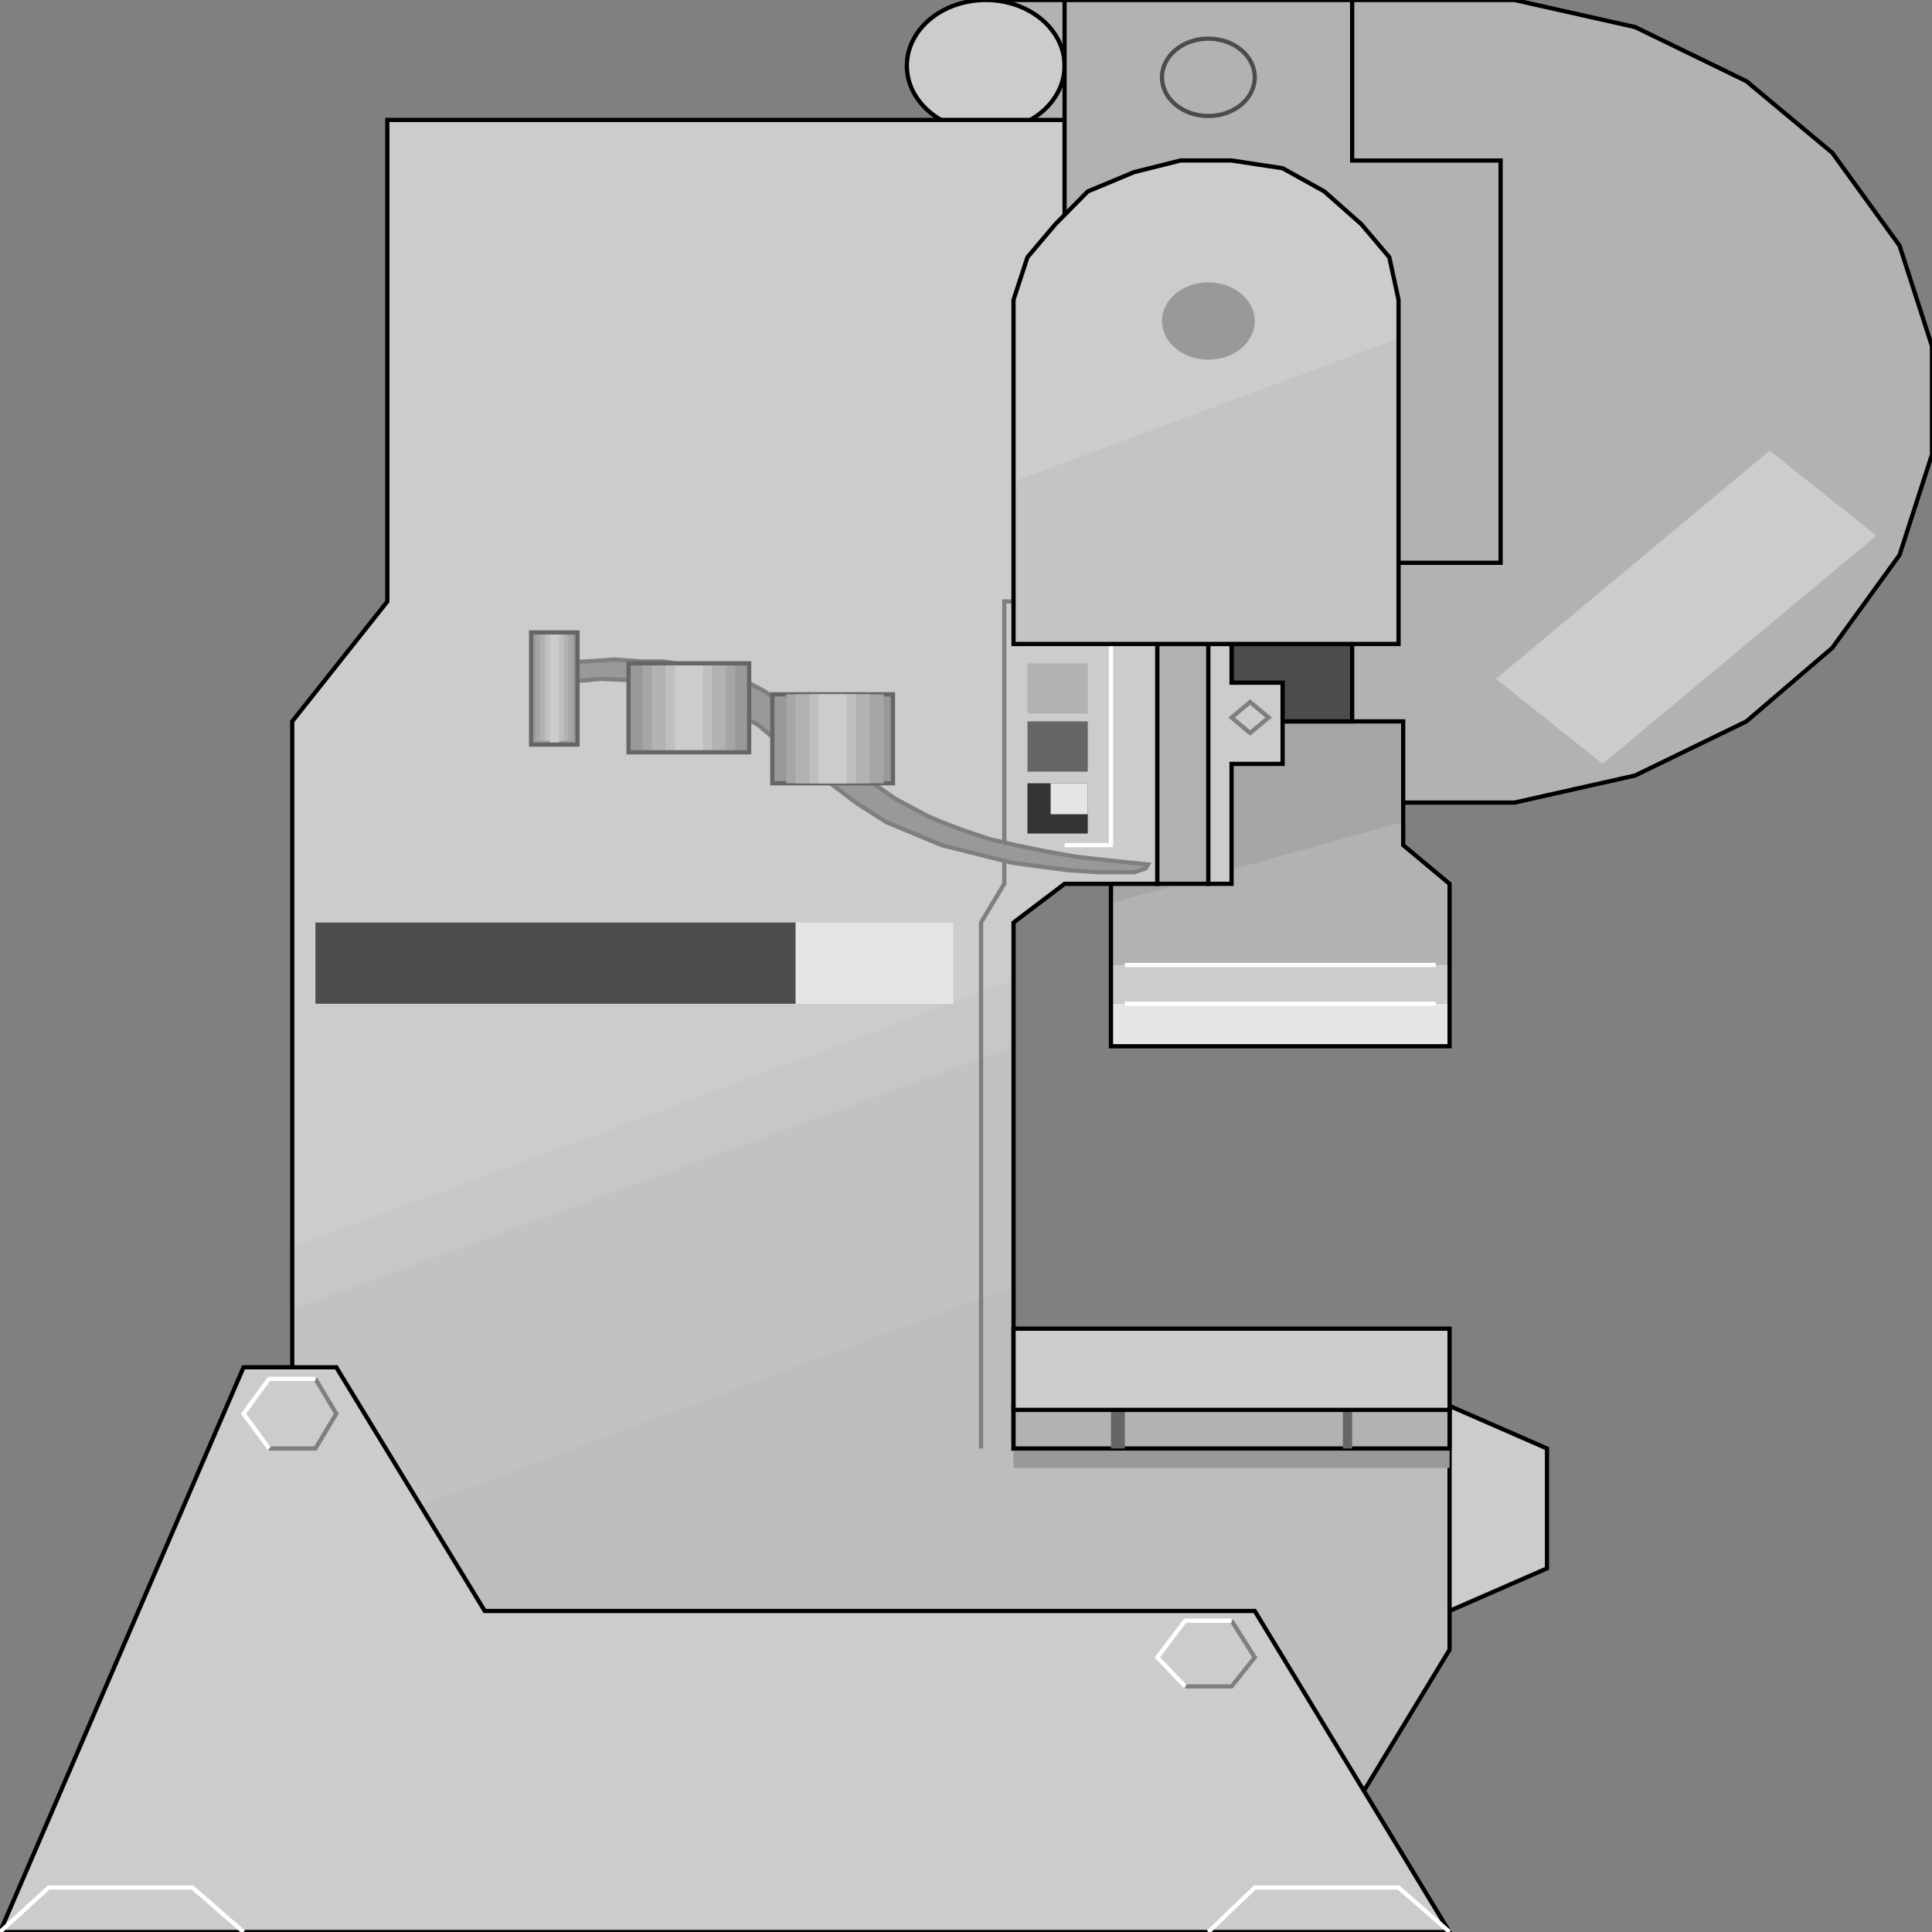 <svg width="150" height="150" viewBox="0 0 150 150" fill="none" xmlns="http://www.w3.org/2000/svg">
<rect x="0" y="0" width="150" height="150" fill="#808080" stroke="none"/>
<g clip-path="url(#clip0_2109_195224)">
<path d="M126.951 60.21L117.587 62.312H75.09V0H117.587L126.951 2.102L135.594 6.306L142.257 11.862L147.479 19.069L150 26.877V35.285L147.479 43.093L142.257 50.3L135.594 56.006L126.951 60.21Z" fill="#B2B2B2" stroke="black" stroke-width="0.329"/>
<path d="M76.531 10.21C79.912 10.21 82.653 7.925 82.653 5.105C82.653 2.286 79.912 0 76.531 0C73.149 0 70.408 2.286 70.408 5.105C70.408 7.925 73.149 10.21 76.531 10.21Z" fill="#CCCCCC" stroke="black" stroke-width="0.329"/>
<path d="M86.255 56.008V81.233H112.545V68.62L108.944 65.617V56.008H86.255Z" fill="#B2B2B2"/>
<path d="M86.255 77.93H112.545V81.233H86.255V77.93Z" fill="#E5E5E5"/>
<path d="M86.255 56.008V70.122L108.944 63.816V56.008H86.255Z" fill="#A6A6A6"/>
<path d="M86.255 74.922H112.545V77.925H86.255V74.922Z" fill="#CCCCCC"/>
<path d="M86.255 56.008V81.233H112.545V68.62L108.944 65.617V56.008H86.255Z" stroke="black" stroke-width="0.329"/>
<path d="M87.335 77.93H111.465" stroke="white" stroke-width="0.329"/>
<path d="M87.335 74.922H111.465" stroke="white" stroke-width="0.329"/>
<path d="M22.689 140.544V56.009L30.072 46.7V9.312H89.856V68.622H82.653L78.692 71.625V112.466H112.545V128.081L104.982 140.544H22.689Z" fill="#CCCCCC"/>
<path d="M22.689 140.539V96.846L78.692 76.125V112.461H112.545V128.077L104.982 140.539H22.689Z" fill="#C7C7C7"/>
<path d="M22.689 140.544V101.655L78.692 81.234V112.466H112.545V128.081L104.982 140.544H22.689Z" fill="#C2C2C2"/>
<path d="M22.689 140.542V120.572L78.692 99.852V112.464H112.545V128.08L104.982 140.542H22.689Z" fill="#BDBDBD"/>
<path d="M22.689 140.544V56.009L30.072 46.7V9.312H89.856V68.622H82.653L78.692 71.625V112.466H112.545V128.081L104.982 140.544H22.689Z" stroke="black" stroke-width="0.329"/>
<path d="M112.545 150L97.419 125.075H37.635L26.11 106.156H18.908L0 150H112.545Z" fill="#CCCCCC" stroke="black" stroke-width="0.329"/>
<path d="M86.255 46.695V65.614H82.653" stroke="white" stroke-width="0.329"/>
<path d="M86.254 46.695H77.971V68.617L76.17 71.62V112.461" stroke="#7F7F7F" stroke-width="0.329"/>
<path d="M0 150L3.782 146.547H14.946L18.908 150" stroke="white" stroke-width="0.329"/>
<path d="M93.817 150L97.419 146.547H108.583L112.545 150" stroke="white" stroke-width="0.329"/>
<path d="M95.618 125.828L97.419 128.681L95.618 130.933H92.017" stroke="#7F7F7F" stroke-width="0.329"/>
<path d="M24.49 107.055L26.111 109.757L24.49 112.46H20.889" stroke="#7F7F7F" stroke-width="0.329"/>
<path d="M92.016 130.933L89.856 128.681L92.016 125.828H95.618" stroke="white" stroke-width="0.329"/>
<path d="M20.888 112.46L18.907 109.757L20.888 107.055H24.489" stroke="white" stroke-width="0.329"/>
<path d="M112.545 125.072L120.108 121.769V112.46L112.545 109.156V125.072Z" fill="#CCCCCC" stroke="black" stroke-width="0.329"/>
<path d="M82.653 0H104.982V12.463H116.507V43.694H82.653V0Z" fill="#B2B2B2" stroke="black" stroke-width="0.329"/>
<path d="M78.691 49.998V23.272L79.772 19.968L81.933 17.416L84.454 14.863L88.055 13.362L91.657 12.461H95.618L99.58 13.062L102.821 14.863L105.702 17.416L107.863 19.968L108.583 23.272V49.998H78.691Z" fill="#CCCCCC"/>
<path d="M93.817 27.928C95.806 27.928 97.419 26.583 97.419 24.925C97.419 23.266 95.806 21.922 93.817 21.922C91.828 21.922 90.216 23.266 90.216 24.925C90.216 26.583 91.828 27.928 93.817 27.928Z" fill="#999999"/>
<path d="M95.618 50H104.982V56.006H95.618V50Z" fill="#4C4C4C" stroke="black" stroke-width="0.329"/>
<path d="M89.856 50H93.817V68.619H89.856V50Z" fill="#B2B2B2" stroke="black" stroke-width="0.329"/>
<path d="M93.817 50V68.619H95.618V59.309H99.58V53.003H95.618V50H93.817Z" fill="#CCCCCC" stroke="black" stroke-width="0.329"/>
<path d="M78.691 112.461H112.545V113.962H78.691V112.461Z" fill="#999999"/>
<path d="M61.765 71.625H74.01V77.931H61.765V71.625Z" fill="#E5E5E5"/>
<path d="M24.49 71.625H61.765V77.931H24.49V71.625Z" fill="#4C4C4C"/>
<path d="M78.691 49.997V37.385L108.583 26.273V49.997H78.691Z" fill="#C4C4C4"/>
<path d="M78.691 49.998V23.272L79.772 19.968L81.933 17.416L84.454 14.863L88.055 13.362L91.657 12.461H95.618L99.58 13.062L102.821 14.863L105.702 17.416L107.863 19.968L108.583 23.272V49.998H78.691Z" stroke="black" stroke-width="0.329"/>
<path d="M78.691 109.156H112.545V112.46H78.691V109.156Z" fill="#B2B2B2" stroke="black" stroke-width="0.329"/>
<path d="M104.262 109.156H104.982V112.46H104.262V109.156Z" fill="#666666"/>
<path d="M86.255 109.156H87.335V112.46H86.255V109.156Z" fill="#666666"/>
<path d="M78.691 103.156H112.545V109.463H78.691V103.156Z" fill="#CCCCCC" stroke="black" stroke-width="0.329"/>
<path d="M79.772 60.812H84.453V64.716H79.772V60.812Z" fill="#333333"/>
<path d="M79.772 56.008H84.453V59.912H79.772V56.008Z" fill="#666666"/>
<path d="M79.772 51.5H84.453V55.404H79.772V51.5Z" fill="#B2B2B2"/>
<path d="M81.572 60.812H84.453V63.215H81.572V60.812Z" fill="#E5E5E5"/>
<path d="M97.059 56.91L98.499 55.709L97.059 54.508L95.618 55.709L97.059 56.91Z" stroke="#7F7F7F" stroke-width="0.329"/>
<path d="M88.055 67.72L88.956 67.419L89.135 67.119L86.254 66.819L83.553 66.518L81.032 66.068L78.871 65.618L76.891 65.167L75.09 64.567L73.469 63.966L72.029 63.365L69.508 62.014L67.347 60.512L65.726 59.011L64.106 57.509L62.665 56.158L61.044 54.807L59.244 53.605L57.263 52.554L54.742 51.804L53.301 51.654L51.501 51.353H49.7L47.719 51.203L45.558 51.353L43.037 51.503V51.954V52.254V53.005L45.018 52.855L46.639 52.705L49.88 52.855L52.401 53.305L54.742 54.056L56.903 55.107L58.883 56.308L60.684 57.81L62.485 59.311L64.466 60.813L66.447 62.314L68.787 63.816L70.228 64.416L71.669 65.017L73.109 65.618L74.91 66.068L76.711 66.518L78.511 66.969L80.672 67.269L83.013 67.57L85.354 67.72H88.055Z" fill="#999999" stroke="#7F7F7F" stroke-width="0.329"/>
<path d="M41.236 49.102H44.838V57.81H41.236V49.102Z" fill="#999999"/>
<path d="M48.8 51.5H58.164V58.407H48.8V51.5Z" fill="#999999"/>
<path d="M59.964 53.906H69.328V60.813H59.964V53.906Z" fill="#999999" stroke="#666666" stroke-width="0.329"/>
<path d="M41.597 49.102H44.478V57.51H41.597V49.102Z" fill="#A6A6A6"/>
<path d="M49.88 51.5H57.083V58.407H49.88V51.5Z" fill="#A6A6A6"/>
<path d="M61.045 53.906H68.608V60.813H61.045V53.906Z" fill="#A6A6A6"/>
<path d="M61.765 53.906H67.527V60.813H61.765V53.906Z" fill="#B2B2B2"/>
<path d="M50.601 51.5H56.363V58.407H50.601V51.5Z" fill="#B2B2B2"/>
<path d="M41.957 49.102H44.118V57.51H41.957V49.102Z" fill="#B2B2B2"/>
<path d="M62.845 53.906H66.446V60.813H62.845V53.906Z" fill="#BFBFBF"/>
<path d="M51.681 51.5H55.282V58.407H51.681V51.5Z" fill="#BFBFBF"/>
<path d="M42.316 49.102H43.757V57.51H42.316V49.102Z" fill="#BFBFBF"/>
<path d="M63.565 53.906H65.726V60.813H63.565V53.906Z" fill="#CCCCCC"/>
<path d="M52.401 51.5H54.562V58.407H52.401V51.5Z" fill="#CCCCCC"/>
<path d="M42.677 49.102H43.397V57.81H42.677V49.102Z" fill="#CCCCCC"/>
<path d="M48.8 51.5H58.164V58.407H48.8V51.5Z" stroke="#666666" stroke-width="0.329"/>
<path d="M41.236 49.102H44.838V57.81H41.236V49.102Z" stroke="#666666" stroke-width="0.329"/>
<path d="M116.146 52.702L137.395 34.984L145.678 41.591L124.43 59.309L116.146 52.702Z" fill="#CCCCCC"/>
<path d="M93.817 9.006C95.806 9.006 97.419 7.662 97.419 6.003C97.419 4.344 95.806 3 93.817 3C91.828 3 90.216 4.344 90.216 6.003C90.216 7.662 91.828 9.006 93.817 9.006Z" stroke="#4C4C4C" stroke-width="0.329"/>
</g>
<defs>
<clipPath id="clip0_2109_195224">
<rect width="150" height="150" fill="white"/>
</clipPath>
</defs>
</svg>
